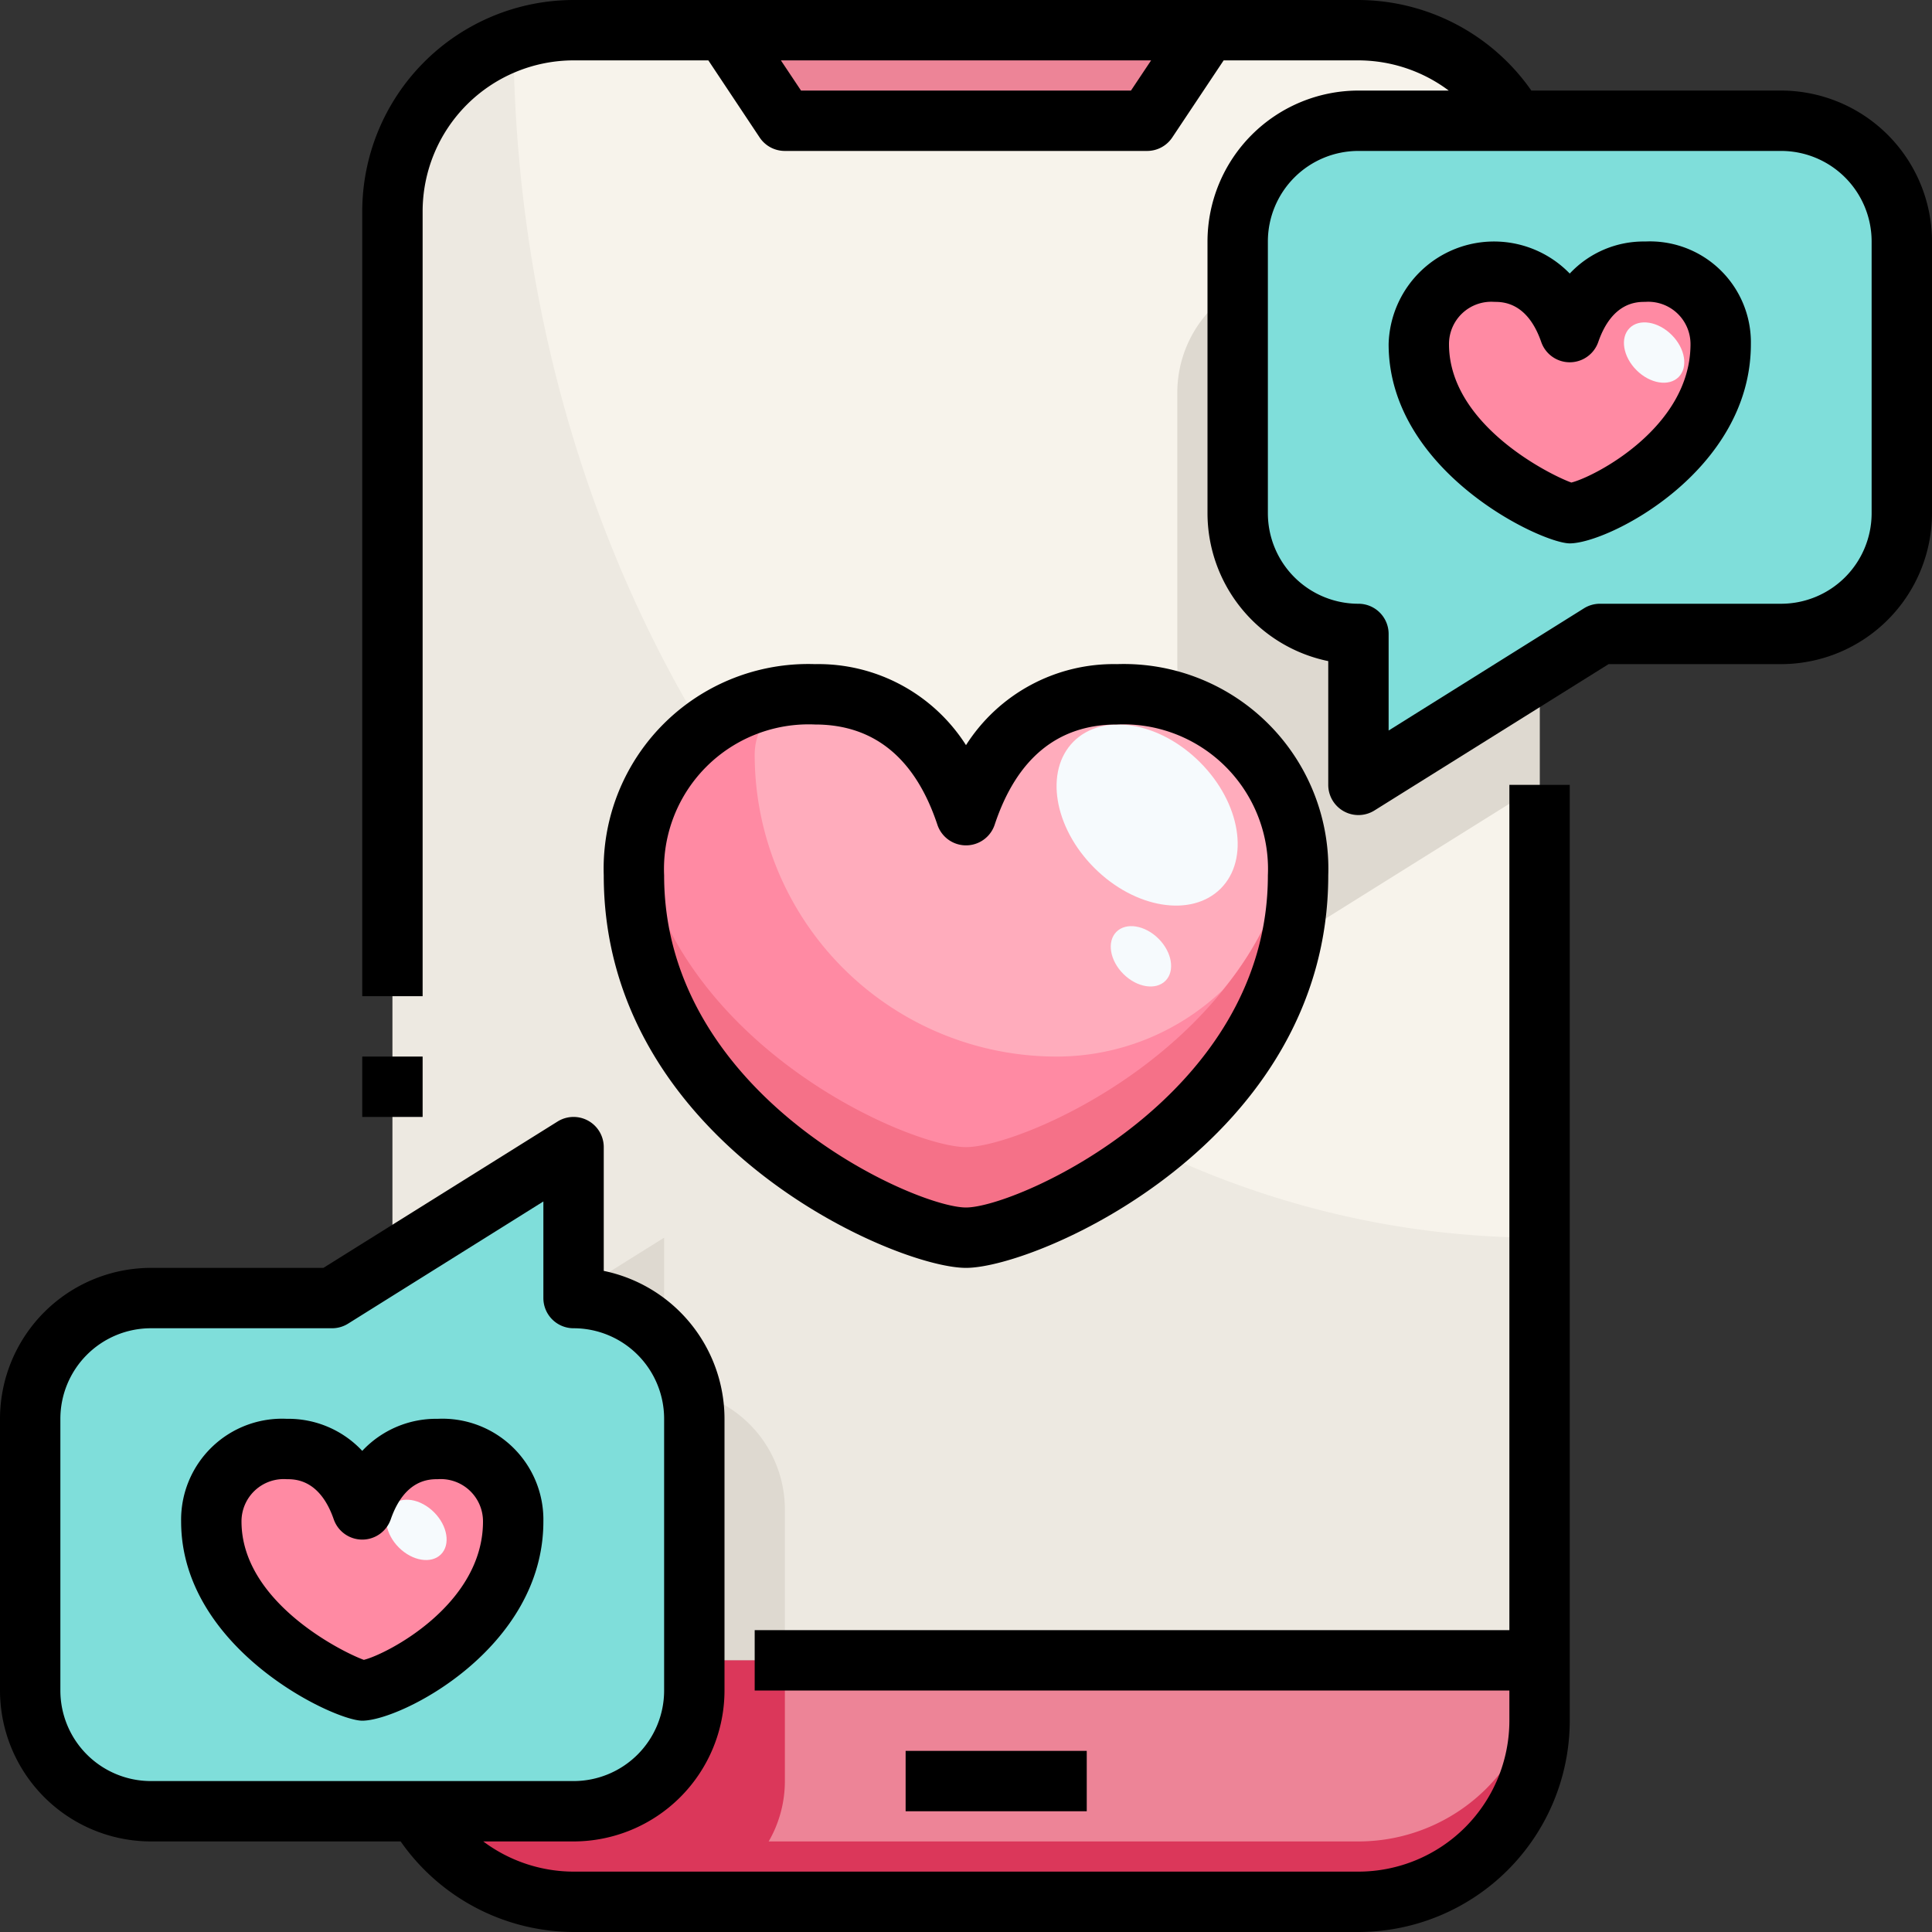 <svg xmlns="http://www.w3.org/2000/svg" viewBox="0 0 64 64"><rect x="0" y="0" width="64" height="64" fill="#333333" stroke="none"/><g id="_08-message" data-name="08-message"><path d="M51,55v2a6,6,0,0,1-6,6H19a6,6,0,0,1-6-6V55Z" style="fill:#ed8497"/><polygon points="40 1 38 4 26 4 24 1 40 1" style="fill:#ed8497"/><path d="M51,7V55H13V7a6,6,0,0,1,6-6h5l2,3H38l2-3h5A6,6,0,0,1,51,7Z" style="fill:#ede9e1"/><path d="M45,1H40L38,4H26L24,1H19a5.963,5.963,0,0,0-1.993.347C17.166,23.3,32.306,41,51,41V7A6,6,0,0,0,45,1Z" style="fill:#f7f3eb"/><path d="M45,61H19a6,6,0,0,1-6-6v2a6,6,0,0,0,6,6H45a6,6,0,0,0,6-6V55A6,6,0,0,1,45,61Z" style="fill:#db375a"/><path d="M54.5,9A2.358,2.358,0,0,1,57,11.4C57,15,52.83,17,52,17c-.42,0-5-2-5-5.6A2.358,2.358,0,0,1,49.5,9,2.619,2.619,0,0,1,52,11,2.619,2.619,0,0,1,54.5,9Z" style="fill:#ff8aa3"/><path d="M45,26V21a4,4,0,0,1-4-4V9.554A3.982,3.982,0,0,0,39,13v9a4,4,0,0,0,4,4v5l8-5V22.25Z" style="fill:#ded9d0"/><path d="M14.5,48A2.358,2.358,0,0,1,17,50.4C17,54,12.83,56,12,56c-.42,0-5-2-5-5.6A2.358,2.358,0,0,1,9.5,48,2.619,2.619,0,0,1,12,50,2.619,2.619,0,0,1,14.5,48Z" style="fill:#ff8aa3"/><path d="M63,8v9a4,4,0,0,1-4,4H53l-8,5V21a4,4,0,0,1-4-4V8a4,4,0,0,1,4-4H59A4,4,0,0,1,63,8Zm-6,3.4A2.358,2.358,0,0,0,54.5,9,2.619,2.619,0,0,0,52,11a2.619,2.619,0,0,0-2.5-2A2.358,2.358,0,0,0,47,11.4C47,15,51.58,17,52,17,52.83,17,57,15,57,11.4Z" style="fill:#7fdeda"/><path d="M22,44.379V41l-3,1.875V43A3.971,3.971,0,0,1,22,44.379Z" style="fill:#ded9d0"/><path d="M23,55h3V50a3.994,3.994,0,0,0-3.108-3.892A3.974,3.974,0,0,1,23,47Z" style="fill:#ded9d0"/><path d="M37,23a5.764,5.764,0,0,1,6,6c0,8.1-9,12-11,12S21,37.1,21,29a5.764,5.764,0,0,1,6-6c2,0,4,1,5,4C33,24,35,23,37,23Z" style="fill:#ff8aa3"/><path d="M26,59V55H23v1a4,4,0,0,1-4,4H13.811A6,6,0,0,0,19,63h3A4,4,0,0,0,26,59Z" style="fill:#db375a"/><path d="M23,55v1a4,4,0,0,1-4,4H5a4,4,0,0,1-4-4V47a4,4,0,0,1,4-4h6l8-5v5a4,4,0,0,1,4,4Zm-6-4.6A2.358,2.358,0,0,0,14.5,48,2.619,2.619,0,0,0,12,50a2.619,2.619,0,0,0-2.5-2A2.358,2.358,0,0,0,7,50.4C7,54,11.58,56,12,56,12.83,56,17,54,17,50.4Z" style="fill:#7fdeda"/><path d="M37,23a5.764,5.764,0,0,1,6,6c0,8.1-9,12-11,12S21,37.1,21,29a5.764,5.764,0,0,1,6-6c2,0,4,1,5,4C33,24,35,23,37,23Z" style="fill:#ff8aa3"/><path d="M32,38c-1.862,0-9.782-3.385-10.868-10.387A7.092,7.092,0,0,0,21,29c0,8.1,9,12,11,12s11-3.9,11-12a7.092,7.092,0,0,0-.132-1.387C41.782,34.615,33.862,38,32,38Z" style="fill:#f57188"/><path d="M25,25A10,10,0,0,0,35,35a7.964,7.964,0,0,0,5.487-2.189,10.866,10.866,0,0,0,2.381-5.2A5.748,5.748,0,0,0,37,23c-2,0-4,1-5,4-1-3-3-4-5-4A2,2,0,0,0,25,25Z" style="fill:#ffacbc"/><ellipse cx="38" cy="27" rx="2.475" ry="3.445" transform="translate(-7.959 34.794) rotate(-45.02)" style="fill:#f6fafd"/><ellipse cx="37.795" cy="31.679" rx="0.825" ry="1.148" transform="translate(-11.329 36.021) rotate(-45.02)" style="fill:#f6fafd"/><ellipse cx="54.795" cy="11.679" rx="0.825" ry="1.148" transform="translate(7.801 42.183) rotate(-45.02)" style="fill:#f6fafd"/><ellipse cx="13.795" cy="50.679" rx="0.825" ry="1.148" transform="translate(-31.804 24.614) rotate(-45.02)" style="fill:#f6fafd"/><path d="M59,3H50.728A7.015,7.015,0,0,0,45,0H19a7.008,7.008,0,0,0-7,7V33h2V7a5.006,5.006,0,0,1,5-5h4.465l1.7,2.555A1,1,0,0,0,26,5H38a1,1,0,0,0,.832-.445L40.535,2H45a5.006,5.006,0,0,1,2.991,1H45a5.006,5.006,0,0,0-5,5v9a5.008,5.008,0,0,0,4,4.9V26a1,1,0,0,0,1.53.848L53.287,22H59a5.006,5.006,0,0,0,5-5V8A5.006,5.006,0,0,0,59,3ZM37.465,3H26.535l-.667-1H38.132ZM62,17a3,3,0,0,1-3,3H53a1,1,0,0,0-.53.152L46,24.2V21a1,1,0,0,0-1-1,3,3,0,0,1-3-3V8a3,3,0,0,1,3-3H59a3,3,0,0,1,3,3Z"/><path d="M54.5,8A3.351,3.351,0,0,0,52,9.062,3.493,3.493,0,0,0,46,11.4c0,4.222,5.059,6.6,6,6.6,1.285,0,6-2.4,6-6.6A3.345,3.345,0,0,0,54.5,8Zm-2.447,7.985C51.344,15.73,48,14.07,48,11.4A1.4,1.4,0,0,1,49.5,10c.271,0,1.094,0,1.555,1.328a1,1,0,0,0,1.89,0C53.406,10,54.229,10,54.5,10A1.4,1.4,0,0,1,56,11.4C56,14.163,52.808,15.8,52.053,15.985Z"/><path d="M14.5,47A3.351,3.351,0,0,0,12,48.062,3.351,3.351,0,0,0,9.5,47,3.345,3.345,0,0,0,6,50.4c0,4.222,5.059,6.6,6,6.6,1.285,0,6-2.4,6-6.6A3.345,3.345,0,0,0,14.5,47Zm-2.447,7.985C11.344,54.73,8,53.07,8,50.4A1.4,1.4,0,0,1,9.5,49c.271,0,1.094,0,1.555,1.328a1,1,0,0,0,1.89,0C13.406,49,14.229,49,14.5,49A1.4,1.4,0,0,1,16,50.4C16,53.163,12.808,54.8,12.053,54.985Z"/><path d="M32,42c2.375,0,12-4.181,12-13a6.778,6.778,0,0,0-7-7,5.8,5.8,0,0,0-5,2.684A5.8,5.8,0,0,0,27,22a6.778,6.778,0,0,0-7,7C20,37.819,29.625,42,32,42ZM27,24c1.955,0,3.318,1.116,4.051,3.316a1,1,0,0,0,1.9,0C33.682,25.116,35.045,24,37,24a4.792,4.792,0,0,1,5,5c0,7.307-8.311,11-10,11S22,36.307,22,29A4.792,4.792,0,0,1,27,24Z"/><rect x="12" y="35" width="2" height="2"/><path d="M50,54H25v2H50v1a5.006,5.006,0,0,1-5,5H19a5.008,5.008,0,0,1-2.991-1H19a5.006,5.006,0,0,0,5-5V47a5.008,5.008,0,0,0-4-4.9V38a1,1,0,0,0-1.53-.848L10.713,42H5a5.006,5.006,0,0,0-5,5v9a5.006,5.006,0,0,0,5,5h8.272A7.019,7.019,0,0,0,19,64H45a7.008,7.008,0,0,0,7-7V26H50ZM2,56V47a3,3,0,0,1,3-3h6a1,1,0,0,0,.53-.152L18,39.8V43a1,1,0,0,0,1,1,3,3,0,0,1,3,3v9a3,3,0,0,1-3,3H5A3,3,0,0,1,2,56Z"/><rect x="30" y="58" width="6" height="2"/></g></svg>